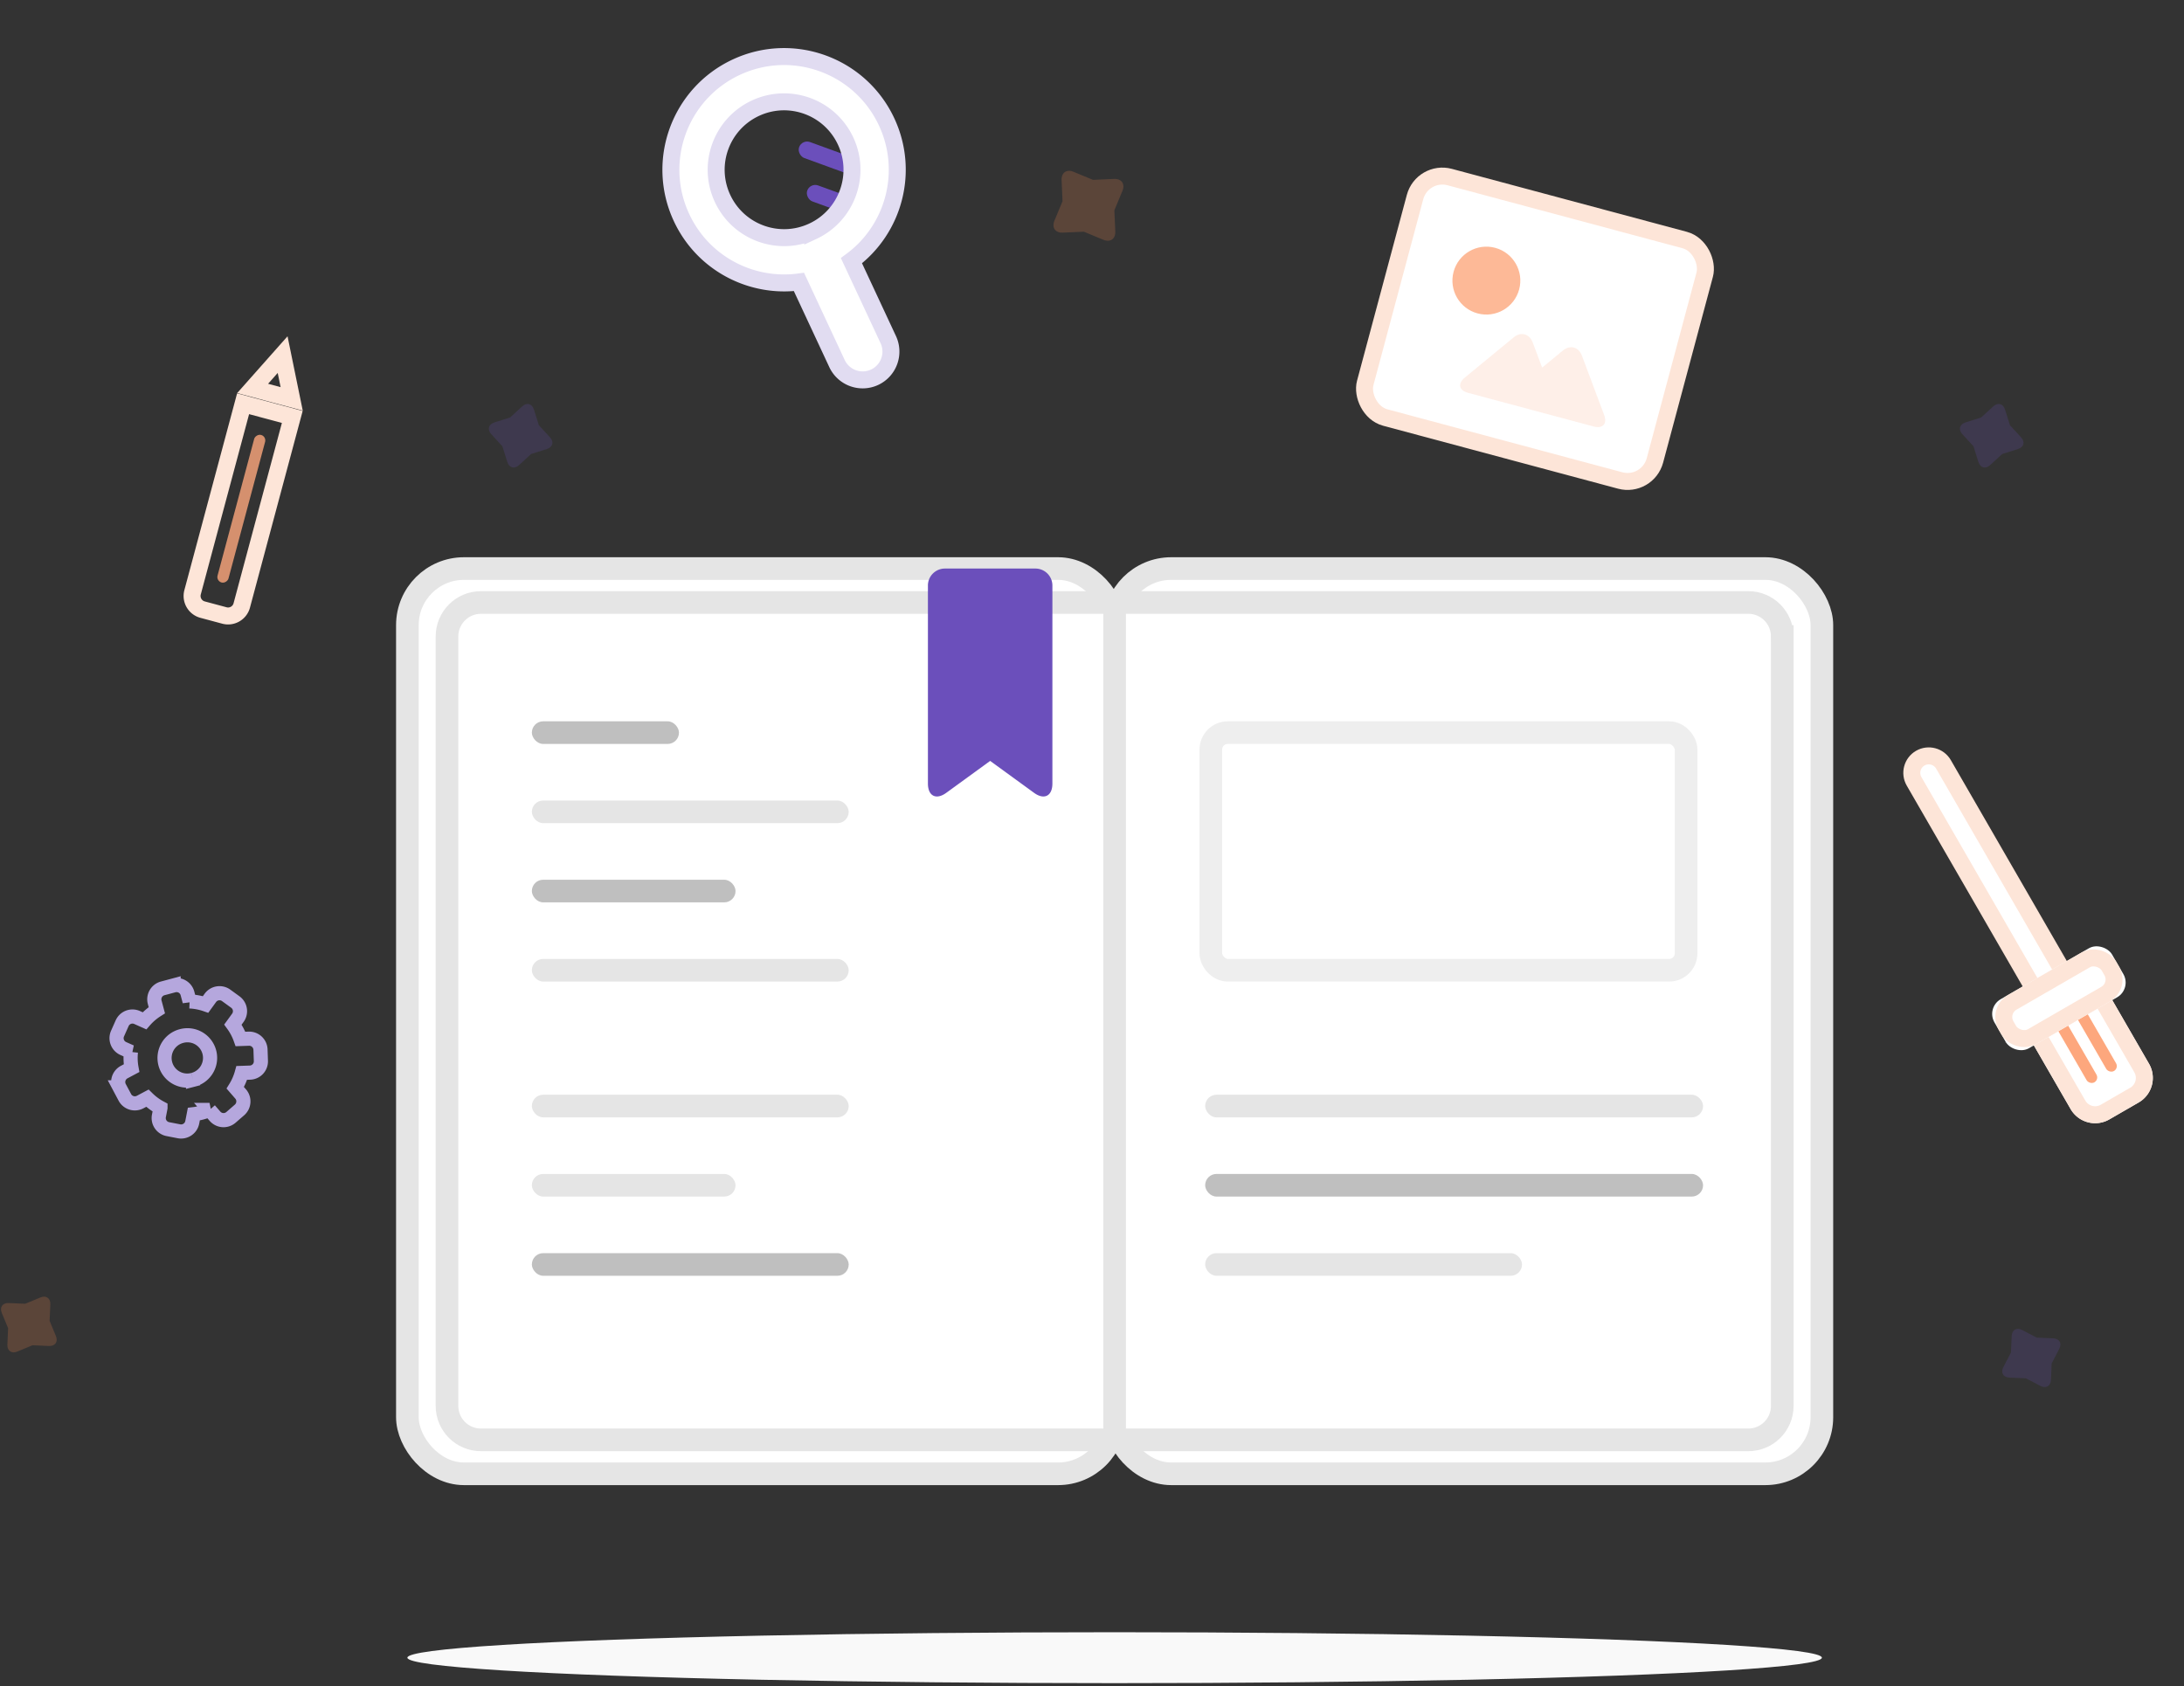 <svg xmlns="http://www.w3.org/2000/svg" width="386" height="298" viewBox="0 0 386 298" xmlns:xlink="http://www.w3.org/1999/xlink">
  <rect x="0" y="0" width="386" height="298" fill="#333333" stroke="none"/>
  <defs>
    <path id="a" d="M4 51h16v15.997A5.003 5.003 0 0 1 15.003 72H8.997A5.005 5.005 0 0 1 4 66.997V51z"/>
    <rect id="b" width="24" height="10" y="44" rx="3"/>
  </defs>
  <g fill="none" fill-rule="evenodd" transform="translate(0 3)">
    <g transform="rotate(15 23.151 968.24)">
      <rect width="53" height="44" fill="#FFF" stroke="#FDE5D8" stroke-width="3" stroke-linecap="round" rx="5"/>
      <path fill="#FDE5D8" d="M29.5 28.3l2.758-3.861c.962-1.347 2.527-1.34 3.484 0l6.516 9.122c.962 1.347.399 2.439-1.252 2.439H17.994c-1.653 0-2.21-1.099-1.252-2.439l6.516-9.122c.962-1.347 2.527-1.34 3.484 0L29.5 28.3z" opacity=".6"/>
      <circle cx="16" cy="16" r="6" fill="#FDB997"/>
    </g>
    <g transform="scale(-1 1) rotate(25 -75.08 -334.15)">
      <rect width="3" height="11" x="12.45" y="23.45" fill="#6B4FBB" transform="rotate(45 13.95 28.95)" rx="1.5"/>
      <rect width="3" height="14" x="9.45" y="15.45" fill="#6B4FBB" transform="rotate(45 10.95 22.45)" rx="1.5"/>
      <path fill="#FFF" stroke="#E1DCF1" stroke-width="3" d="M16 39.6C6.871 37.747 0 29.676 0 20 0 8.954 8.954 0 20 0s20 8.954 20 20c0 8.955-5.886 16.536-14 19.084v15.91A5.007 5.007 0 0 1 21 60c-2.761 0-5-2.244-5-5.006V39.6zm4-7.6c6.627 0 12-5.373 12-12S26.627 8 20 8 8 13.373 8 20s5.373 12 12 12z"/>
    </g>
    <g transform="scale(1 -1) rotate(-15 -383.616 -172.407)">
      <path stroke="#FDE5D8" stroke-width="3" d="M1.5 38.5h9V4c0-1.378-1.12-2.5-2.496-2.5H3.996A2.503 2.503 0 0 0 1.5 4v34.5z"/>
      <rect width="2" height="27" x="5" y="7" fill="#FDA77D" opacity=".8" rx="1"/>
      <path stroke="#FDE5D8" stroke-width="3" d="M2.427 41.553h7.146L6 48.699l-3.573-7.146z"/>
    </g>
    <g transform="rotate(-30 420.145 -545.422)">
      <path fill="#FFF" stroke="#FDE5D8" stroke-width="3" d="M9 3c0-1.657 1.347-3 3-3 1.657 0 3 1.352 3 3v43H9V3z"/>
      <use fill="#FFF" xlink:href="#a"/>
      <path stroke="#FDE5D8" stroke-width="3" d="M5.5 52.5v14.497A3.505 3.505 0 0 0 8.997 70.5h6.006a3.503 3.503 0 0 0 3.497-3.503V52.5h-13z"/>
      <rect width="2" height="14" x="9" y="51" fill="#FDA77D" rx="1"/>
      <rect width="2" height="14" x="13" y="51" fill="#FDA77D" rx="1"/>
      <use fill="#FFF" xlink:href="#b"/>
      <rect width="21" height="7" x="1.5" y="45.5" stroke="#FDE5D8" stroke-width="3" rx="3"/>
    </g>
    <g transform="translate(72 97.488)">
      <rect width="125" height="160" fill="#FFF" stroke="#E5E5E5" stroke-width="4" stroke-linecap="round" rx="10"/>
      <rect width="125" height="160" x="125" fill="#FFF" stroke="#E5E5E5" stroke-width="4" stroke-linecap="round" rx="10"/>
      <path fill="#FFF" stroke="#E5E5E5" stroke-width="4" d="M7 12.008C7 8.69 9.686 6 12.993 6H125v148H12.993C9.683 154 7 151.305 7 147.992V12.008zm236 0C243 8.69 240.314 6 237.007 6H125v148h112.007c3.31 0 5.993-2.695 5.993-6.008V12.008z" stroke-linecap="round"/>
      <rect width="84" height="42" x="142" y="29" stroke="#EEE" stroke-width="4" rx="3"/>
      <rect width="88" height="4" x="141" y="93" fill="#E5E5E5" rx="2"/>
      <rect width="88" height="4" x="141" y="107" fill="#BFBFBF" rx="2"/>
      <rect width="56" height="4" x="141" y="121" fill="#E5E5E5" rx="2"/>
      <rect width="56" height="4" x="22" y="93" fill="#E5E5E5" rx="2"/>
      <rect width="26" height="4" x="22" y="27" fill="#BFBFBF" rx="2"/>
      <rect width="56" height="4" x="22" y="41" fill="#E5E5E5" rx="2"/>
      <rect width="36" height="4" x="22" y="55" fill="#BFBFBF" rx="2"/>
      <rect width="56" height="4" x="22" y="69" fill="#E5E5E5" rx="2"/>
      <rect width="36" height="4" x="22" y="107" fill="#E5E5E5" rx="2"/>
      <rect width="56" height="4" x="22" y="121" fill="#BFBFBF" rx="2"/>
    </g>
    <path stroke="#B5A7DD" stroke-width="2.5" d="M23.139 182.922l-1.347-.6a2.004 2.004 0 0 1-1.02-2.64l.815-1.831a1.995 1.995 0 0 1 2.645-1.01l1.308.583a9.959 9.959 0 0 1 2.177-1.876l-.376-1.402a2.004 2.004 0 0 1 1.41-2.455l1.937-.519a1.995 1.995 0 0 1 2.449 1.421l.375 1.402a9.959 9.959 0 0 1 2.824.536l.84-1.158a2.004 2.004 0 0 1 2.796-.448l1.622 1.178a1.995 1.995 0 0 1 .437 2.797l-.867 1.193a9.946 9.946 0 0 1 1.341 2.541l1.461-.05a2.004 2.004 0 0 1 2.075 1.926l.07 2.003a1.995 1.995 0 0 1-1.935 2.067l-1.445.05c-.256.93-.644 1.817-1.15 2.632l.944 1.087a2.004 2.004 0 0 1-.191 2.825l-1.513 1.315a1.995 1.995 0 0 1-2.824-.204l-.963-1.108a10.084 10.084 0 0 1-2.776.744l-.28 1.441a2.004 2.004 0 0 1-2.344 1.588l-1.967-.382a1.995 1.995 0 0 1-1.579-2.35l.275-1.414a10.044 10.044 0 0 1-2.312-1.704l-1.277.678a2.004 2.004 0 0 1-2.709-.822l-.94-1.77a1.995 1.995 0 0 1 .833-2.705l1.29-.687a9.946 9.946 0 0 1-.11-2.872zm10.98 4.93a4 4 0 1 0-2.07-7.727 4 4 0 0 0 2.07 7.728z"/>
    <ellipse cx="197" cy="289.988" fill="#F9F9F9" rx="125" ry="4.5"/>
    <path fill="#6B4FBB" d="M164 100.492a3.002 3.002 0 0 1 3.001-3.004H183a3.006 3.006 0 0 1 3.001 3.004v34.988c0 2.213-1.45 2.954-3.24 1.651l-7.76-5.643-7.76 5.643c-1.789 1.302-3.24.566-3.24-1.651v-34.988z"/>
    <g opacity=".2">
      <path fill="#FC8A51" d="M5.747 234.768l-2.688 1.114c-1.017.422-1.803-.134-1.754-1.228l.128-2.907-1.115-2.688c-.422-1.017.135-1.803 1.229-1.754l2.907.128 2.687-1.115c1.018-.422 1.803.135 1.755 1.229l-.128 2.907 1.114 2.687c.422 1.018-.134 1.803-1.228 1.755l-2.907-.128zM191.564 37.953l-3.72.164c-1.326.059-1.992-.88-1.48-2.115l1.426-3.438-.164-3.72c-.059-1.326.88-1.992 2.115-1.48l3.438 1.426 3.72-.164c1.326-.059 1.992.88 1.48 2.114l-1.426 3.44.164 3.719c.059 1.326-.88 1.992-2.114 1.48l-3.44-1.426z"/>
      <path fill="#6B4FBB" d="M348.789 75.876l-1.967-2.144c-.744-.812-.49-1.74.555-2.07l2.775-.873 2.144-1.967c.812-.744 1.74-.49 2.07.555l.873 2.775 1.967 2.144c.744.812.49 1.74-.555 2.07l-2.775.873-2.144 1.967c-.812.745-1.74.49-2.07-.555l-.873-2.775zm9.261 164.735l-2.907-.125c-1.1-.048-1.577-.884-1.07-1.855l1.344-2.58.126-2.908c.047-1.1.883-1.577 1.855-1.07l2.58 1.344 2.907.126c1.1.047 1.577.883 1.07 1.855l-1.344 2.58-.125 2.907c-.048 1.1-.884 1.577-1.856 1.07l-2.58-1.344zM88.789 75.876l-1.967-2.144c-.744-.812-.49-1.74.555-2.07l2.775-.873 2.144-1.967c.812-.744 1.74-.49 2.07.555l.873 2.775 1.967 2.144c.744.812.49 1.74-.555 2.07l-2.775.873-2.144 1.967c-.812.745-1.74.49-2.07-.555l-.873-2.775z"/>
    </g>
  </g>
</svg>

